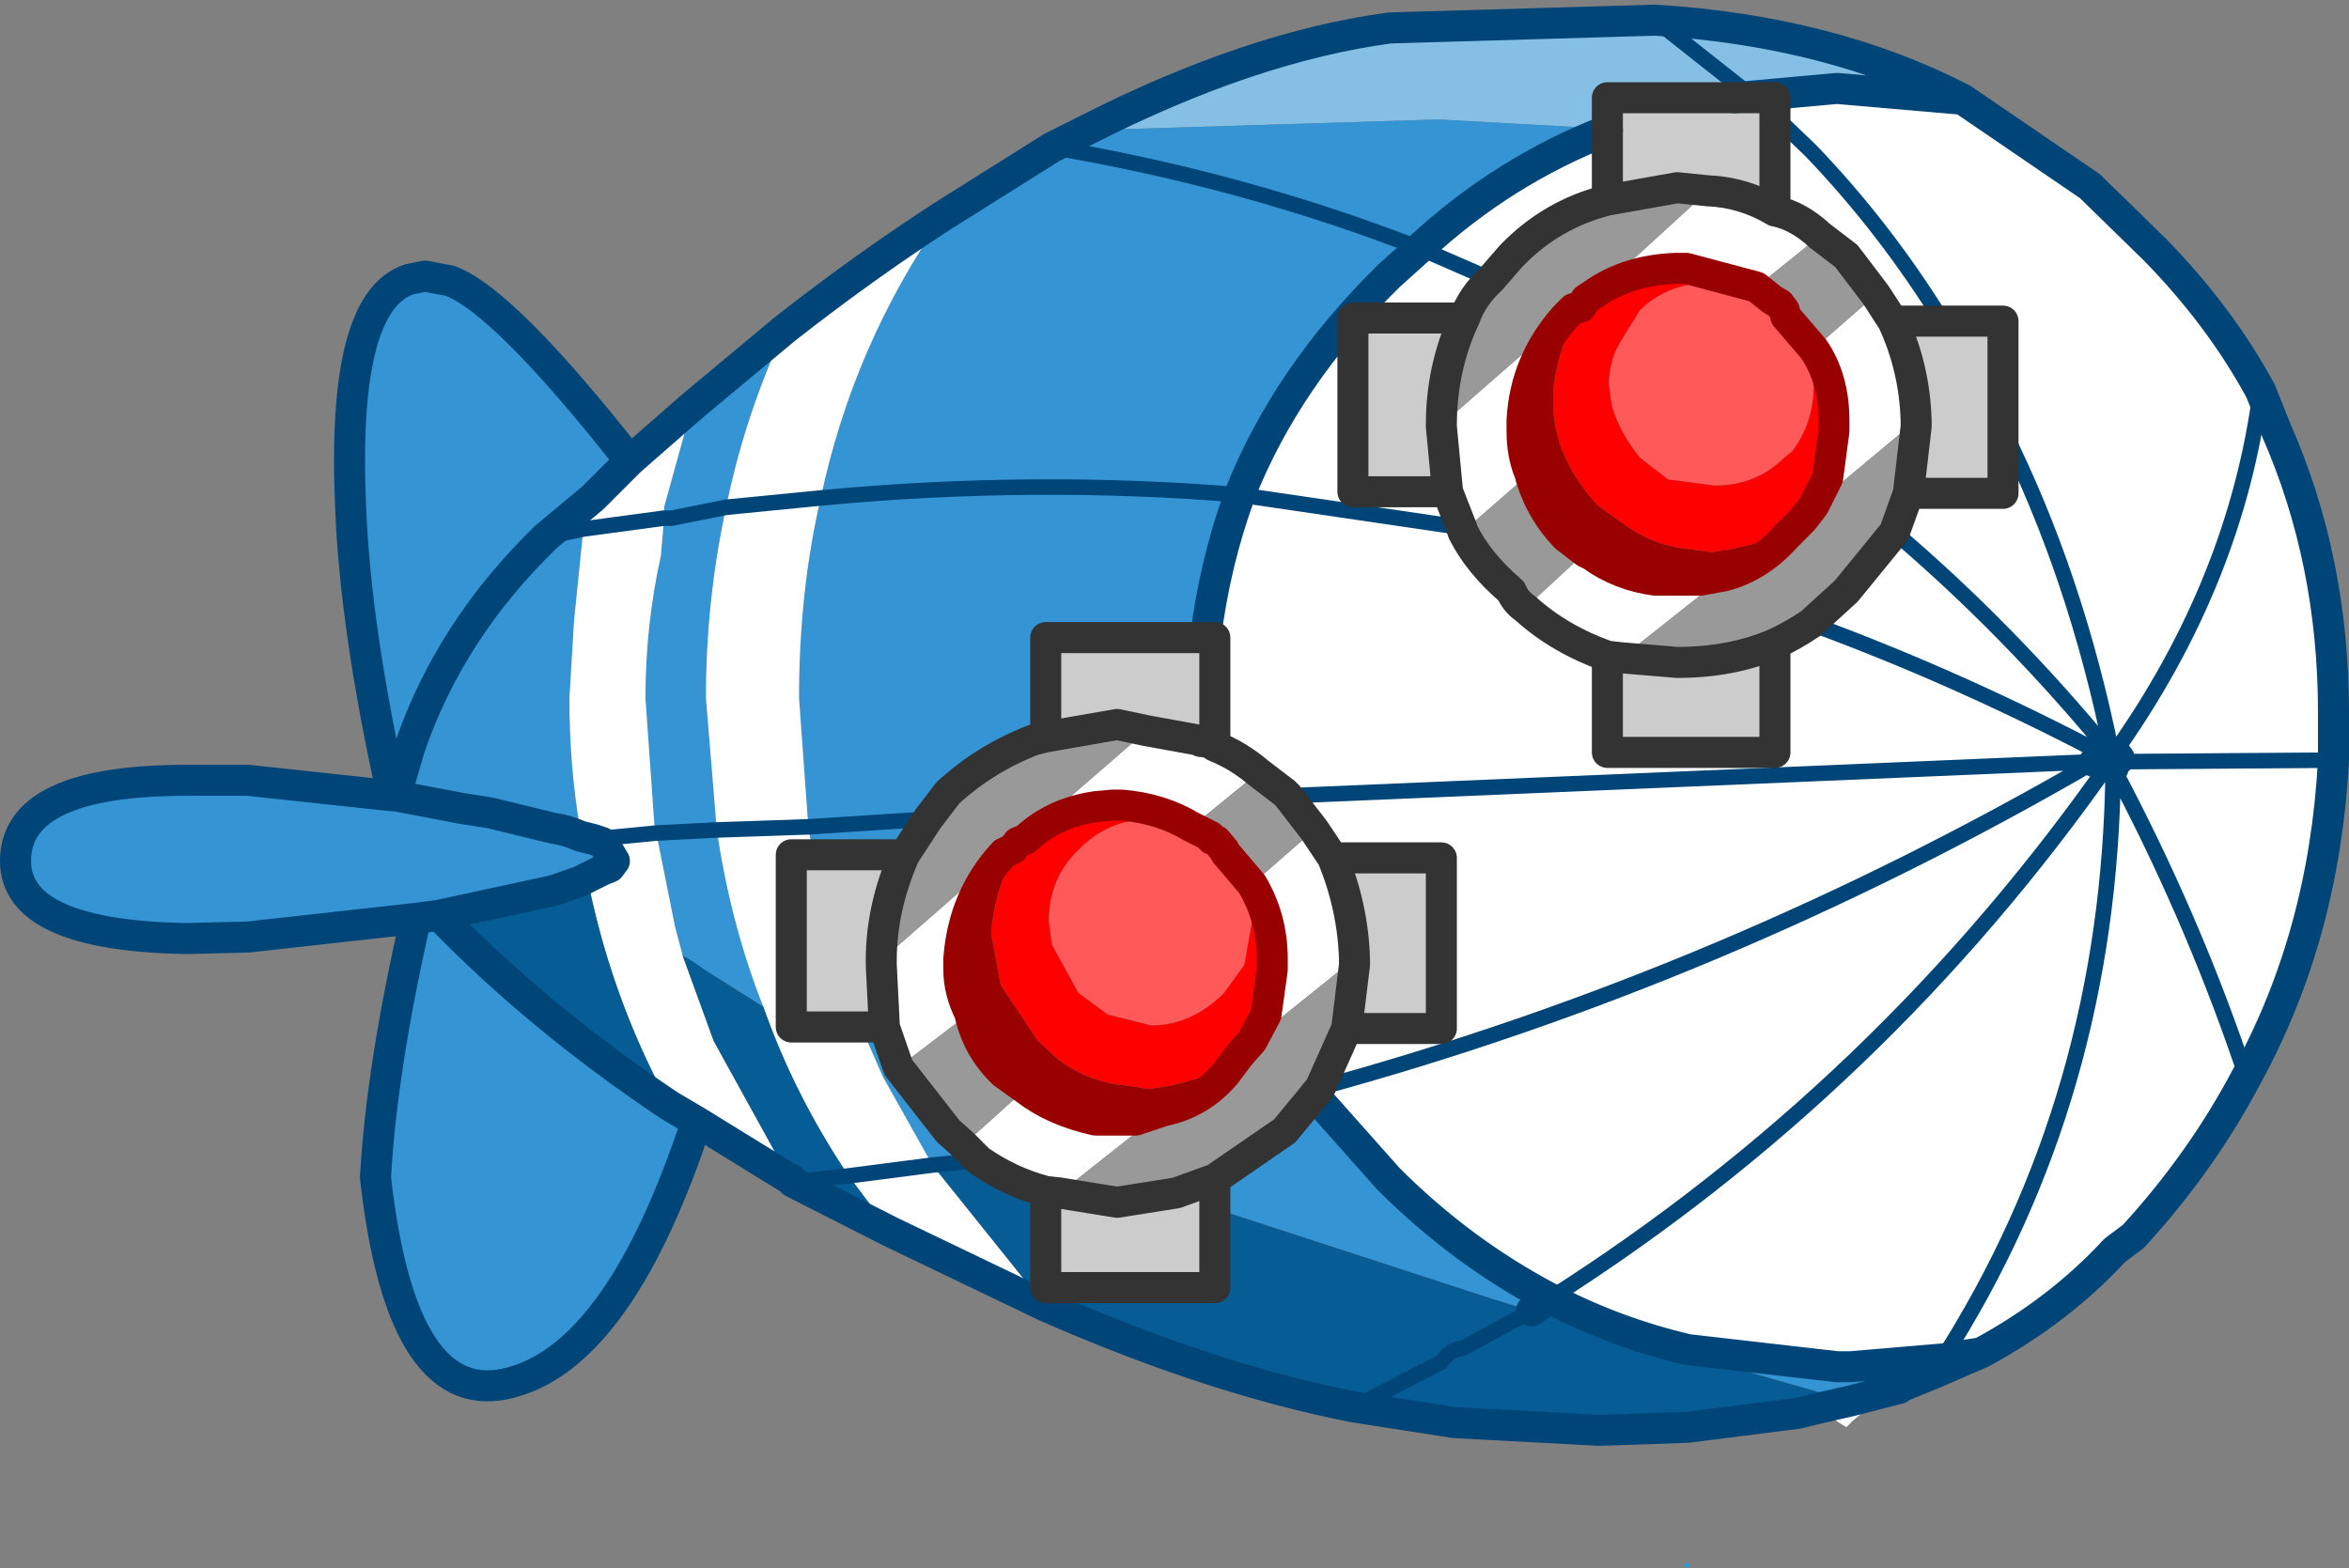 <?xml version="1.0" encoding="UTF-8" standalone="no"?>
<svg xmlns:xlink="http://www.w3.org/1999/xlink" height="50.55px" width="75.7px" xmlns="http://www.w3.org/2000/svg">
  <rect width="100%" height="100%" fill="#808080" stroke="none"/>
  <g transform="matrix(1.0, 0.0, 0.0, 1.0, 40.9, 21.6)">
    <path d="M15.0 -18.45 L10.9 -18.45 10.9 -17.45 5.45 -17.75 -5.9 -17.4 Q-0.6 -20.1 3.9 -20.7 L12.45 -20.95 Q18.1 -20.6 22.35 -18.4 L18.3 -18.75 15.55 -18.5 15.0 -18.45 M12.45 -20.95 L15.55 -18.5 12.45 -20.95" fill="#85bfe5" fill-rule="evenodd" stroke="none"/>
    <path d="M10.9 -17.45 L10.9 -17.4 Q7.55 -16.1 4.85 -13.6 L3.85 -12.7 Q0.55 -9.45 -0.95 -5.65 -7.6 -6.2 -14.45 -5.55 -7.6 -6.2 -0.95 -5.65 -1.75 -3.45 -2.05 -1.05 L-7.2 -1.05 -7.2 2.15 -7.6 2.25 Q-9.15 2.85 -10.35 3.95 L-11.0 4.8 -14.85 5.05 -11.0 4.8 -11.75 5.95 -14.7 5.95 -14.85 5.05 -15.15 0.9 Q-15.15 -2.55 -14.45 -5.55 -13.4 -10.5 -10.5 -14.65 L-7.0 -16.85 Q-0.8 -15.8 4.85 -13.6 -0.8 -15.8 -7.0 -16.85 L-5.9 -17.4 5.45 -17.75 10.9 -17.45 M22.95 22.0 L21.45 22.65 20.35 23.1 20.3 23.15 18.75 23.55 18.0 23.35 13.45 22.05 8.45 20.65 9.05 20.25 8.45 20.65 7.15 20.25 -1.75 17.35 -1.75 16.4 0.5 14.85 1.45 13.7 3.85 16.4 Q6.2 18.75 9.05 20.25 11.15 21.35 13.5 21.9 L18.3 22.45 18.75 22.45 21.7 22.2 21.45 22.65 21.7 22.2 22.95 22.0 M-18.45 14.55 Q-20.9 22.0 -24.4 22.95 -27.95 23.95 -28.8 16.35 -28.6 12.8 -27.5 8.0 L-32.9 8.6 -34.9 8.65 Q-40.4 8.55 -40.4 6.15 -40.4 3.55 -34.9 3.55 L-32.9 3.55 -28.25 4.05 Q-29.45 -1.35 -29.6 -5.25 -29.9 -11.9 -27.7 -12.6 L-27.2 -12.7 -26.4 -12.55 Q-24.65 -11.9 -20.6 -6.75 L-21.8 -5.55 -21.9 -5.25 -22.0 -4.9 -22.1 -4.55 -23.3 -4.3 -22.1 -4.55 -22.4 -1.6 -22.55 0.9 Q-22.55 3.1 -22.2 5.15 L-22.2 5.35 Q-22.65 5.15 -23.05 5.1 L-25.1 4.6 -26.05 4.45 -28.15 4.05 -27.7 2.5 Q-26.4 -1.3 -23.3 -4.3 L-21.8 -5.55 -23.3 -4.3 Q-26.4 -1.3 -27.7 2.5 L-28.15 4.05 -26.05 4.45 -25.1 4.6 -23.05 5.1 Q-22.65 5.15 -22.2 5.35 L-21.8 5.45 -21.5 5.55 -21.25 5.9 -21.1 6.15 -21.25 6.35 -21.5 6.45 -22.0 6.7 -21.9 6.85 -21.9 7.05 -22.2 6.8 -23.05 7.1 -26.75 7.9 Q-23.5 11.25 -19.3 14.05 L-18.45 14.55 M-18.6 -8.5 L-15.6 -11.0 Q-16.9 -8.2 -17.5 -5.25 L-19.25 -4.9 -19.5 -4.9 -19.25 -4.9 -17.5 -5.25 Q-18.15 -2.25 -18.15 0.9 L-17.8 5.15 -19.75 5.25 -17.8 5.15 Q-17.35 8.2 -16.3 10.85 L-18.2 9.65 Q-18.6 9.35 -18.9 9.2 L-19.15 8.25 -19.75 5.25 -19.8 5.15 -20.1 0.9 Q-20.1 -1.45 -19.6 -3.7 L-19.5 -4.9 -19.5 -5.25 -18.6 -8.5 M13.35 28.85 Q13.45 28.7 13.55 28.85 L13.55 28.9 13.45 28.95 13.35 28.85 M-12.4 11.5 L-11.95 12.8 -10.35 14.85 -9.85 15.3 -9.35 15.8 -10.85 15.95 -12.45 13.1 -13.15 11.5 -12.4 11.5 M-27.5 8.0 L-26.75 7.9 -27.5 8.0 M-28.15 4.05 L-28.25 4.05 -28.15 4.05 M-22.2 6.8 L-22.0 6.7 -22.2 6.8" fill="#3494d4" fill-rule="evenodd" stroke="none"/>
    <path d="M14.15 -15.45 Q15.3 -15.4 16.3 -14.8 L16.3 -17.85 16.3 -18.45 15.65 -18.45 15.0 -18.45 15.55 -18.5 18.3 -18.75 22.35 -18.4 26.45 -15.6 28.55 -13.55 Q30.65 -11.4 31.95 -9.0 31.15 -2.85 27.25 2.65 31.15 -2.85 31.95 -9.0 L32.45 -7.75 Q34.3 -3.55 34.3 1.35 L34.3 2.9 27.25 2.95 34.3 2.9 Q34.0 8.55 31.5 13.1 30.05 15.85 27.85 18.25 L27.25 18.7 Q25.45 20.65 22.95 22.0 L21.7 22.2 18.75 22.45 18.3 22.45 13.5 21.9 Q11.15 21.35 9.05 20.25 19.75 13.45 27.1 2.95 19.75 13.45 9.05 20.25 6.2 18.75 3.85 16.4 L1.45 13.7 1.65 13.45 2.5 11.55 5.55 11.55 5.55 6.05 2.05 6.05 Q2.7 7.65 2.75 9.3 L-0.55 11.95 -0.1 11.1 0.1 9.65 0.1 9.3 Q0.1 8.0 -0.55 6.9 L1.45 5.15 2.05 6.05 1.45 5.15 0.6 4.05 0.5 3.95 -0.35 3.3 Q-1.0 2.75 -1.75 2.45 -1.0 2.75 -0.35 3.3 L-2.5 5.05 Q-3.5 4.45 -4.75 4.35 L-5.05 4.35 -5.6 4.4 Q-6.95 4.6 -7.85 5.45 L-8.1 5.55 -3.95 1.95 -2.3 2.25 -2.2 2.3 Q-1.95 2.3 -1.75 2.45 L-1.75 -1.05 -2.05 -1.05 Q-1.75 -3.45 -0.95 -5.65 0.55 -9.45 3.85 -12.7 L4.85 -13.6 7.15 -12.6 Q6.55 -12.05 6.3 -11.35 L2.7 -11.35 2.7 -5.75 5.75 -5.75 5.55 -7.85 5.55 -7.9 9.55 -11.4 Q8.25 -9.95 8.15 -8.05 L8.15 -7.7 Q8.15 -6.95 8.4 -6.35 L6.4 -4.6 6.25 -4.45 6.2 -4.6 -0.95 -5.65 6.2 -4.6 5.75 -5.75 6.2 -4.6 6.25 -4.45 Q6.75 -3.45 7.8 -2.55 7.95 -2.2 8.25 -2.0 L10.2 -3.8 10.4 -3.7 Q11.3 -3.05 12.45 -2.9 L13.25 -2.9 13.9 -2.9 14.7 -3.05 11.35 -0.4 10.9 -0.45 10.9 2.65 16.3 2.65 16.3 -0.85 Q16.85 -1.1 17.45 -1.5 L18.6 -2.55 20.15 -4.45 Q23.85 -1.3 27.1 2.65 23.85 -1.3 20.15 -4.45 L20.6 -5.7 23.65 -5.7 23.65 -7.75 23.65 -11.25 21.7 -11.25 20.1 -11.25 19.55 -12.1 20.1 -11.25 Q20.8 -9.75 20.85 -8.05 L17.55 -5.3 18.0 -6.2 18.2 -7.7 18.2 -8.05 Q18.2 -9.4 17.55 -10.35 L19.55 -12.1 18.6 -13.35 17.75 -14.0 15.7 -12.35 13.45 -12.95 13.1 -12.95 Q11.7 -12.9 10.65 -12.25 L14.15 -15.45 M10.9 -17.4 L10.9 -15.15 Q9.1 -14.7 7.8 -13.35 L7.15 -12.6 4.85 -13.6 Q7.55 -16.1 10.9 -17.4 M16.3 -14.8 Q17.05 -14.65 17.75 -14.0 17.05 -14.65 16.3 -14.8 M16.3 -17.85 L17.45 -16.75 Q19.85 -14.25 21.7 -11.25 19.85 -14.25 17.45 -16.75 L16.3 -17.85 M27.15 2.65 Q26.0 -3.05 23.65 -7.75 26.0 -3.05 27.15 2.65 L27.2 2.65 27.25 2.65 27.2 2.65 27.15 2.65 27.15 2.75 27.2 2.65 27.2 2.75 27.2 2.85 27.15 2.85 26.6 2.95 27.15 2.85 27.2 2.85 27.2 2.75 27.2 2.65 27.15 2.75 27.15 2.65 27.1 2.65 27.15 2.75 27.15 2.85 27.15 2.75 27.1 2.65 27.15 2.65 M15.65 -18.45 L15.55 -18.5 15.65 -18.45 M27.15 2.85 Q22.35 0.3 17.45 -1.5 22.35 0.3 27.15 2.85 L27.2 2.95 27.25 2.95 27.25 2.85 27.2 2.85 27.25 2.85 27.25 2.95 27.2 2.95 27.15 2.85 27.1 2.95 27.2 2.95 27.2 3.15 27.25 2.95 27.2 3.15 27.2 2.95 27.1 2.95 27.15 2.85 M8.25 -2.0 Q9.35 -1.0 10.9 -0.45 9.35 -1.0 8.25 -2.0 M-10.5 -14.65 Q-13.4 -10.5 -14.45 -5.55 L-17.5 -5.25 -14.45 -5.55 Q-15.15 -2.55 -15.15 0.9 L-14.85 5.05 -17.8 5.15 -14.85 5.05 -14.7 5.95 -15.4 5.95 -15.4 11.5 -13.15 11.5 -12.45 13.1 -10.85 15.95 -13.55 16.3 -10.85 15.95 -7.2 20.5 -12.2 18.1 -13.55 16.3 Q-15.3 13.7 -16.3 10.85 -17.35 8.2 -17.8 5.15 L-18.15 0.9 Q-18.15 -2.25 -17.5 -5.25 -16.9 -8.2 -15.6 -11.0 -13.05 -13.0 -10.5 -14.65 M26.6 2.95 L0.6 4.05 26.6 2.95 27.1 2.95 26.6 2.95 Q14.65 9.9 1.65 13.45 14.65 9.9 26.6 2.95 M20.3 23.15 Q19.5 23.6 18.8 24.2 L18.6 24.4 17.65 23.8 18.75 23.55 20.3 23.15 M-15.45 16.4 L-18.45 14.55 -19.3 14.05 Q-21.1 10.8 -21.9 7.05 L-21.9 6.85 -22.0 6.7 -21.5 6.45 -21.25 6.35 -21.1 6.15 -21.25 5.9 -21.5 5.55 -21.8 5.45 -19.75 5.25 -21.8 5.45 -22.2 5.35 -22.2 5.15 Q-22.55 3.1 -22.55 0.9 L-22.4 -1.6 -22.1 -4.55 -22.0 -4.9 -21.9 -5.25 -21.8 -5.55 -20.6 -6.75 -18.6 -8.5 -19.5 -5.25 -19.5 -4.9 -19.6 -3.7 Q-20.1 -1.45 -20.1 0.9 L-19.8 5.15 -19.75 5.25 -19.15 8.25 -18.9 9.2 -17.9 11.95 -15.5 16.3 -15.45 16.4 M31.5 13.1 L31.3 12.55 Q29.65 7.75 27.2 3.15 27.1 13.75 21.7 22.2 27.1 13.75 27.2 3.15 29.65 7.75 31.3 12.55 L31.5 13.1 M27.25 2.75 L27.25 2.65 27.2 2.75 27.25 2.75 27.4 2.85 27.25 2.85 27.4 2.85 27.25 2.75 27.2 2.75 27.25 2.65 27.4 2.85 27.25 2.65 27.25 2.75 M-19.5 -4.9 L-22.1 -4.55 -19.5 -4.9 M-8.55 5.9 Q-9.85 7.3 -10.0 9.3 L-10.0 9.65 Q-10.0 10.35 -9.65 11.05 L-11.95 12.8 -12.4 11.5 -12.5 9.5 -12.5 9.35 -8.55 5.9 M-7.85 13.5 Q-6.95 14.2 -5.6 14.5 L-4.9 14.5 -4.3 14.5 -3.4 14.2 -6.75 16.85 -7.2 16.8 Q-8.35 16.5 -9.35 15.8 L-9.85 15.3 -7.85 13.5" fill="#ffffff" fill-rule="evenodd" stroke="none"/>
    <path d="M17.65 23.8 L17.05 23.95 13.5 24.4 12.15 24.45 10.65 24.5 5.95 24.25 5.65 24.2 2.75 23.75 Q-1.85 22.85 -7.2 20.5 L-10.85 15.95 -9.35 15.8 Q-8.35 16.5 -7.2 16.8 L-7.2 19.9 -1.75 19.9 -1.75 17.35 7.15 20.25 8.45 20.65 13.45 22.05 18.0 23.35 18.75 23.55 17.65 23.8 M-12.2 18.1 L-15.35 16.5 -15.4 16.4 -15.45 16.4 -15.5 16.3 -17.9 11.95 -18.9 9.2 Q-18.6 9.35 -18.2 9.65 L-16.3 10.85 Q-15.3 13.7 -13.55 16.3 L-12.2 18.1 M2.75 23.75 L5.55 22.3 Q5.8 21.9 6.25 21.85 L8.45 20.65 6.25 21.85 Q5.8 21.9 5.55 22.3 L2.75 23.75 M-21.9 7.05 Q-21.1 10.8 -19.3 14.05 -23.5 11.25 -26.75 7.9 L-23.05 7.1 -22.2 6.8 -21.9 7.05 M-13.55 16.3 L-15.35 16.5 -13.55 16.3" fill="#065c95" fill-rule="evenodd" stroke="none"/>
    <path d="M14.15 -15.45 L13.15 -15.55 10.9 -15.15 10.9 -17.4 10.9 -17.45 10.9 -18.45 15.0 -18.45 15.65 -18.45 16.3 -18.45 16.3 -17.85 16.3 -14.8 Q15.3 -15.4 14.15 -15.45 M6.3 -11.35 Q5.55 -9.75 5.55 -7.9 L5.55 -7.85 5.75 -5.75 2.7 -5.75 2.7 -11.35 6.3 -11.35 M20.1 -11.25 L21.7 -11.25 23.65 -11.25 23.65 -7.75 23.65 -5.7 20.6 -5.7 20.85 -7.85 20.85 -8.05 Q20.8 -9.75 20.1 -11.25 M16.3 -0.85 L16.3 2.65 10.9 2.65 10.9 -0.45 11.35 -0.4 13.15 -0.25 Q14.9 -0.25 16.3 -0.85 M-2.05 -1.05 L-1.75 -1.05 -1.75 2.45 Q-1.95 2.3 -2.2 2.3 L-2.3 2.25 -3.95 1.95 -4.9 1.75 -7.2 2.15 -7.2 -1.05 -2.05 -1.05 M2.75 9.3 Q2.7 7.65 2.05 6.05 L5.55 6.05 5.55 11.55 2.5 11.55 2.75 9.5 2.75 9.3 M-1.75 16.4 L-1.75 17.35 -1.75 19.9 -7.2 19.9 -7.2 16.8 -6.75 16.85 -4.9 17.15 -3.0 16.85 -1.75 16.4 M-14.7 5.95 L-11.75 5.95 Q-12.5 7.65 -12.5 9.35 L-12.5 9.5 -12.4 11.5 -13.15 11.5 -15.4 11.5 -15.4 5.95 -14.7 5.95" fill="#cccccc" fill-rule="evenodd" stroke="none"/>
    <path d="M10.9 -15.15 L13.15 -15.55 14.15 -15.45 10.65 -12.25 10.2 -11.95 10.05 -11.7 9.8 -11.65 9.55 -11.4 5.55 -7.9 Q5.55 -9.75 6.3 -11.35 6.55 -12.05 7.15 -12.6 L7.8 -13.35 Q9.1 -14.7 10.9 -15.15 M17.2 -4.85 L17.55 -5.3 20.85 -8.05 20.85 -7.85 20.6 -5.7 20.15 -4.45 18.6 -2.55 17.45 -1.5 Q16.85 -1.1 16.3 -0.85 14.9 -0.25 13.15 -0.25 L11.35 -0.4 14.7 -3.05 Q15.8 -3.35 16.65 -4.3 L17.2 -4.85 M17.55 -10.35 L16.65 -11.4 16.6 -11.6 16.45 -11.8 16.2 -11.95 15.7 -12.35 17.75 -14.0 18.6 -13.35 19.55 -12.1 17.55 -10.35 M8.4 -6.35 Q8.7 -5.2 9.55 -4.3 L10.2 -3.8 8.25 -2.0 Q7.95 -2.2 7.8 -2.55 6.75 -3.45 6.25 -4.45 L6.4 -4.6 8.4 -6.35 M-0.35 3.3 L0.5 3.95 0.6 4.05 1.45 5.15 -0.55 6.9 -1.4 5.9 -1.45 5.8 -1.7 5.5 -1.85 5.45 -1.9 5.35 -2.5 5.05 -0.35 3.3 M-0.55 11.95 L2.75 9.3 2.75 9.5 2.5 11.55 1.65 13.45 1.45 13.7 0.5 14.85 -1.75 16.4 -3.0 16.85 -4.9 17.15 -6.75 16.85 -3.4 14.2 Q-2.2 13.95 -1.4 13.0 L-0.95 12.4 -0.55 11.95 M-11.0 4.8 L-10.35 3.95 Q-9.15 2.85 -7.6 2.25 L-7.2 2.15 -4.9 1.75 -3.95 1.95 -8.1 5.55 -8.25 5.75 -8.55 5.9 -12.5 9.35 Q-12.5 7.65 -11.75 5.95 L-11.0 4.8 M-11.95 12.8 L-9.65 11.05 Q-9.4 12.2 -8.55 13.0 L-7.85 13.5 -9.85 15.3 -10.35 14.85 -11.95 12.8" fill="#999999" fill-rule="evenodd" stroke="none"/>
    <path d="M16.65 -11.4 L17.45 -10.3 17.55 -9.2 Q17.55 -7.95 16.85 -7.05 L16.6 -6.85 Q15.7 -5.95 14.35 -5.95 L12.85 -6.15 11.95 -6.85 Q11.3 -7.65 11.05 -8.5 L10.95 -9.2 Q10.95 -9.95 11.3 -10.55 L11.95 -11.6 Q12.85 -12.5 14.35 -12.5 L15.7 -12.35 16.2 -11.95 16.45 -11.8 16.6 -11.6 16.65 -11.4 M-2.5 5.05 L-1.9 5.35 -1.85 5.45 -1.7 5.5 -1.45 5.8 -1.4 5.9 -0.6 7.05 -0.55 8.1 -0.8 9.5 -1.45 10.4 Q-2.5 11.45 -3.8 11.45 L-5.2 11.1 -6.15 10.4 -7.0 8.85 -7.1 8.1 Q-7.1 6.7 -6.15 5.8 -5.2 4.8 -3.8 4.8 L-2.5 5.05" fill="#ff5959" fill-rule="evenodd" stroke="none"/>
    <path d="M10.65 -12.25 Q11.7 -12.9 13.1 -12.95 L13.45 -12.95 15.7 -12.35 14.35 -12.5 Q12.85 -12.5 11.95 -11.6 L11.3 -10.55 Q10.95 -9.95 10.95 -9.2 L11.05 -8.5 Q11.3 -7.65 11.95 -6.85 L12.85 -6.15 14.35 -5.95 Q15.7 -5.95 16.6 -6.85 L16.85 -7.05 Q17.55 -7.95 17.55 -9.2 L17.45 -10.3 16.65 -11.4 17.55 -10.35 Q18.2 -9.4 18.2 -8.05 L18.2 -7.7 18.0 -6.2 17.55 -5.3 17.2 -4.85 16.15 -4.2 14.9 -3.9 14.25 -3.8 13.55 -3.9 Q12.35 -4.0 11.3 -4.8 L10.6 -5.3 Q9.8 -6.15 9.4 -7.2 9.15 -7.9 9.15 -8.75 L9.15 -9.0 Q9.3 -10.3 9.85 -11.35 L10.05 -11.7 10.65 -12.25 M-0.55 6.9 Q0.1 8.0 0.1 9.3 L0.1 9.65 -0.1 11.1 -0.55 11.95 -0.95 12.4 -2.05 13.1 -3.2 13.4 -3.9 13.5 -4.5 13.4 Q-5.8 13.3 -6.8 12.55 L-7.45 11.95 -8.65 10.15 -8.95 8.55 -8.95 8.4 Q-8.8 6.65 -7.85 5.45 -6.95 4.6 -5.6 4.4 L-5.05 4.35 -4.75 4.35 Q-3.5 4.45 -2.5 5.05 L-3.8 4.8 Q-5.2 4.8 -6.15 5.8 -7.1 6.7 -7.1 8.1 L-7.0 8.85 -6.15 10.4 -5.2 11.1 -3.8 11.45 Q-2.5 11.45 -1.45 10.4 L-0.8 9.5 -0.55 8.1 -0.6 7.05 -1.4 5.9 -0.55 6.9" fill="#ff0000" fill-rule="evenodd" stroke="none"/>
    <path d="M9.55 -11.4 L9.8 -11.65 10.05 -11.7 10.2 -11.95 10.65 -12.25 10.05 -11.7 9.85 -11.35 Q9.3 -10.3 9.15 -9.0 L9.15 -8.75 Q9.15 -7.9 9.4 -7.2 9.8 -6.15 10.6 -5.3 L11.3 -4.8 Q12.35 -4.0 13.55 -3.9 L14.25 -3.8 14.9 -3.9 16.15 -4.2 17.2 -4.85 16.65 -4.3 Q15.8 -3.35 14.7 -3.05 L13.9 -2.9 13.25 -2.9 12.45 -2.9 Q11.3 -3.05 10.4 -3.7 L10.2 -3.8 9.55 -4.3 Q8.7 -5.2 8.4 -6.35 8.15 -6.95 8.15 -7.7 L8.15 -8.05 Q8.25 -9.95 9.55 -11.4 M-8.1 5.55 L-7.85 5.45 Q-8.8 6.65 -8.95 8.4 L-8.95 8.55 -8.65 10.15 -7.45 11.95 -6.8 12.55 Q-5.8 13.3 -4.5 13.4 L-3.9 13.5 -3.2 13.4 -2.05 13.1 -0.95 12.4 -1.4 13.0 Q-2.2 13.95 -3.4 14.2 L-4.3 14.5 -4.9 14.5 -5.6 14.5 Q-6.95 14.2 -7.85 13.5 L-8.55 13.0 Q-9.4 12.2 -9.65 11.05 -10.0 10.35 -10.0 9.65 L-10.0 9.3 Q-9.85 7.3 -8.55 5.9 L-8.25 5.75 -8.1 5.55" fill="#9b0000" fill-rule="evenodd" stroke="none"/>
    <path d="M27.15 2.65 L27.2 2.65 27.25 2.65 27.4 2.85 27.25 2.75 27.2 2.75 27.25 2.65 27.25 2.75 M31.95 -9.0 Q30.65 -11.4 28.55 -13.55 L26.45 -15.6 22.35 -18.4 18.3 -18.75 15.55 -18.5 M15.0 -18.45 L15.55 -18.5 M12.45 -20.95 L3.9 -20.7 Q-0.6 -20.1 -5.9 -17.4 L-7.0 -16.85 -10.5 -14.65 M4.85 -13.6 L3.85 -12.7 Q0.55 -9.45 -0.95 -5.65 -1.75 -3.45 -2.05 -1.05 M27.15 2.85 L27.15 2.75 27.1 2.65 M10.9 -17.4 Q7.55 -16.1 4.85 -13.6 M26.6 2.95 L27.15 2.85 27.2 2.85 27.2 2.75 27.2 2.65 27.15 2.75 27.15 2.65 27.1 2.65 M34.3 2.9 L34.3 1.35 Q34.3 -3.55 32.45 -7.75 L31.95 -9.0 M22.35 -18.4 Q18.1 -20.6 12.45 -20.95 M27.15 2.85 L27.2 2.95 27.25 2.95 27.25 2.85 27.2 2.85 M27.15 2.85 L27.1 2.95 27.2 2.95 27.2 3.15 27.25 2.95 M34.3 2.9 Q34.0 8.55 31.5 13.1 30.05 15.85 27.85 18.25 L27.25 18.7 Q25.45 20.65 22.95 22.0 L21.45 22.65 20.35 23.1 20.3 23.15 M17.65 23.8 L17.05 23.95 13.5 24.4 12.15 24.45 10.65 24.5 5.95 24.25 5.65 24.2 2.75 23.75 Q-1.85 22.85 -7.2 20.5 L-12.2 18.1 -15.35 16.5 -15.4 16.4 -15.45 16.4 -18.45 14.55 Q-20.9 22.0 -24.4 22.95 -27.95 23.95 -28.8 16.35 -28.6 12.8 -27.5 8.0 L-32.9 8.6 -34.9 8.65 Q-40.4 8.55 -40.4 6.15 -40.4 3.55 -34.9 3.55 L-32.9 3.55 -28.25 4.05 Q-29.45 -1.35 -29.6 -5.25 -29.9 -11.9 -27.7 -12.6 L-27.2 -12.7 -26.4 -12.55 Q-24.65 -11.9 -20.6 -6.75 L-18.6 -8.5 -15.6 -11.0 Q-13.05 -13.0 -10.5 -14.65 M26.6 2.95 L27.1 2.95 M9.05 20.25 Q11.15 21.35 13.5 21.9 L18.3 22.45 18.75 22.45 21.7 22.2 21.45 22.65 M27.25 2.85 L27.4 2.85 M22.95 22.0 L21.7 22.2 M1.45 13.7 L3.85 16.4 Q6.2 18.75 9.05 20.25 L8.45 20.65 M18.75 23.55 L20.3 23.15 M18.75 23.55 L17.65 23.8 M-21.8 -5.55 L-23.3 -4.3 Q-26.4 -1.3 -27.7 2.5 L-28.15 4.05 -26.05 4.45 -25.1 4.6 -23.05 5.1 Q-22.65 5.15 -22.2 5.35 L-21.8 5.45 -21.5 5.55 -21.25 5.9 -21.1 6.15 -21.25 6.35 -21.5 6.45 -22.0 6.7 -22.2 6.8 -23.05 7.1 -26.75 7.9 Q-23.5 11.25 -19.3 14.05 L-18.45 14.55 M-21.8 -5.55 L-20.6 -6.75 M-28.25 4.05 L-28.15 4.05 M-26.75 7.9 L-27.5 8.0" fill="none" stroke="#004577" stroke-linecap="round" stroke-linejoin="round" stroke-width="1.0"/>
    <path d="M21.7 -11.25 Q19.85 -14.25 17.45 -16.75 L16.3 -17.85 M23.65 -7.75 Q26.0 -3.05 27.15 2.65 M27.25 2.65 Q31.15 -2.85 31.95 -9.0 M15.55 -18.5 L15.65 -18.45 M15.55 -18.5 L12.45 -20.95 M4.85 -13.6 L7.15 -12.6 M-0.95 -5.65 L6.2 -4.6 M17.45 -1.5 Q22.35 0.3 27.15 2.85 M27.1 2.65 Q23.85 -1.3 20.15 -4.45 M4.85 -13.6 Q-0.8 -15.8 -7.0 -16.85 M-14.45 -5.55 Q-7.6 -6.2 -0.95 -5.65 M0.6 4.05 L26.6 2.95 M27.25 2.95 L34.3 2.9 M27.1 2.95 Q19.75 13.45 9.05 20.25 M21.7 22.2 Q27.1 13.75 27.2 3.15 29.65 7.75 31.3 12.55 L31.5 13.1 M1.65 13.45 Q14.65 9.9 26.6 2.95 M8.45 20.65 L6.25 21.85 Q5.8 21.9 5.55 22.3 L2.75 23.75 M-23.3 -4.3 L-22.1 -4.55 -19.5 -4.9 -19.25 -4.9 -17.5 -5.25 -14.45 -5.55 M-14.85 5.05 L-11.0 4.8 M-17.8 5.15 L-14.85 5.05 M-19.75 5.25 L-17.8 5.15 M-13.55 16.3 L-10.85 15.95 -9.35 15.8 M-19.75 5.25 L-21.8 5.45 M-15.35 16.5 L-13.55 16.3" fill="none" stroke="#004577" stroke-linecap="round" stroke-linejoin="round" stroke-width="0.5"/>
    <path d="M10.9 -15.15 L13.15 -15.55 14.15 -15.45 Q15.3 -15.4 16.3 -14.8 L16.3 -17.85 16.3 -18.45 15.65 -18.45 15.0 -18.45 10.9 -18.45 10.9 -17.45 10.9 -17.4 10.9 -15.15 Q9.1 -14.7 7.8 -13.35 L7.15 -12.6 Q6.55 -12.05 6.3 -11.35 5.55 -9.75 5.55 -7.9 M17.75 -14.0 Q17.05 -14.65 16.3 -14.8 M17.75 -14.0 L18.6 -13.35 19.55 -12.1 20.1 -11.25 21.7 -11.25 23.65 -11.25 23.65 -7.75 23.65 -5.7 20.6 -5.7 20.85 -7.85 20.85 -8.05 M6.2 -4.6 L5.75 -5.75 2.7 -5.75 2.7 -11.35 6.3 -11.35 M5.75 -5.75 L5.55 -7.85 5.55 -7.9 M6.25 -4.45 L6.2 -4.6 M8.25 -2.0 Q7.95 -2.2 7.8 -2.55 6.75 -3.45 6.25 -4.45 M11.35 -0.4 L10.9 -0.45 10.9 2.65 16.3 2.65 16.3 -0.85 Q14.9 -0.25 13.15 -0.25 L11.35 -0.4 M17.45 -1.5 Q16.85 -1.1 16.3 -0.85 M20.15 -4.45 L18.6 -2.55 17.45 -1.5 M20.15 -4.45 L20.6 -5.7 M10.9 -0.45 Q9.35 -1.0 8.25 -2.0 M-2.05 -1.05 L-1.75 -1.05 -1.75 2.45 Q-1.0 2.75 -0.35 3.3 L0.5 3.95 0.6 4.05 M20.1 -11.25 Q20.8 -9.75 20.85 -8.05 M2.05 6.05 L1.45 5.15 0.6 4.05 M2.75 9.3 Q2.7 7.65 2.05 6.05 L5.55 6.05 5.55 11.55 2.5 11.55 1.65 13.45 1.45 13.7 0.5 14.85 -1.75 16.4 -1.75 17.35 M2.5 11.55 L2.75 9.5 2.75 9.3 M-11.0 4.8 L-10.35 3.95 Q-9.15 2.85 -7.6 2.25 L-7.2 2.15 -7.2 -1.05 -2.05 -1.05 M-14.7 5.95 L-11.75 5.95 -11.0 4.8 M-3.95 1.95 L-2.3 2.25 -2.2 2.3 Q-1.95 2.3 -1.75 2.45 M-7.2 2.15 L-4.9 1.75 -3.95 1.95 M-12.5 9.35 L-12.5 9.5 -12.4 11.5 -11.95 12.8 M-13.15 11.5 L-15.4 11.5 -15.4 5.95 -14.7 5.95 M-12.4 11.5 L-13.15 11.5 M-12.5 9.35 Q-12.5 7.65 -11.75 5.95 M-9.85 15.3 L-10.35 14.85 -11.95 12.8 M-1.75 16.4 L-3.0 16.85 -4.9 17.15 -6.75 16.85 -7.2 16.8 -7.2 19.9 -1.75 19.9 -1.75 17.35 M-9.85 15.3 L-9.35 15.8 Q-8.35 16.5 -7.2 16.8" fill="none" stroke="#333333" stroke-linecap="round" stroke-linejoin="round" stroke-width="1.0"/>
    <path d="M9.55 -11.4 L9.8 -11.65 10.05 -11.7 10.2 -11.95 10.65 -12.25 M15.7 -12.35 L13.45 -12.95 13.1 -12.95 Q11.7 -12.9 10.65 -12.25 M17.2 -4.85 L17.55 -5.3 18.0 -6.2 18.2 -7.7 18.2 -8.05 Q18.2 -9.4 17.55 -10.35 L16.65 -11.4 16.6 -11.6 16.45 -11.8 16.2 -11.95 15.7 -12.35 M9.55 -11.4 Q8.25 -9.95 8.15 -8.05 L8.15 -7.7 Q8.15 -6.95 8.4 -6.35 8.7 -5.2 9.55 -4.3 L10.2 -3.8 10.4 -3.7 Q11.3 -3.05 12.45 -2.9 L13.25 -2.9 13.9 -2.9 14.7 -3.05 Q15.8 -3.35 16.65 -4.3 L17.2 -4.85 M-0.55 6.9 Q0.1 8.0 0.1 9.3 L0.1 9.65 -0.1 11.1 -0.55 11.95 M-8.1 5.55 L-7.85 5.45 Q-6.95 4.6 -5.6 4.4 L-5.05 4.35 -4.75 4.35 Q-3.5 4.45 -2.5 5.05 L-1.9 5.35 -1.85 5.45 -1.7 5.5 -1.45 5.8 -1.4 5.9 -0.55 6.9 M-8.55 5.9 L-8.25 5.75 -8.1 5.55 M-9.65 11.05 Q-10.0 10.35 -10.0 9.65 L-10.0 9.3 Q-9.85 7.3 -8.55 5.9 M-9.65 11.05 Q-9.4 12.2 -8.55 13.0 L-7.85 13.5 Q-6.95 14.2 -5.6 14.5 L-4.9 14.5 -4.3 14.5 -3.4 14.2 Q-2.2 13.95 -1.4 13.0 L-0.95 12.4 -0.55 11.95" fill="none" stroke="#990000" stroke-linecap="round" stroke-linejoin="round" stroke-width="1.0"/>
  </g>
</svg>
